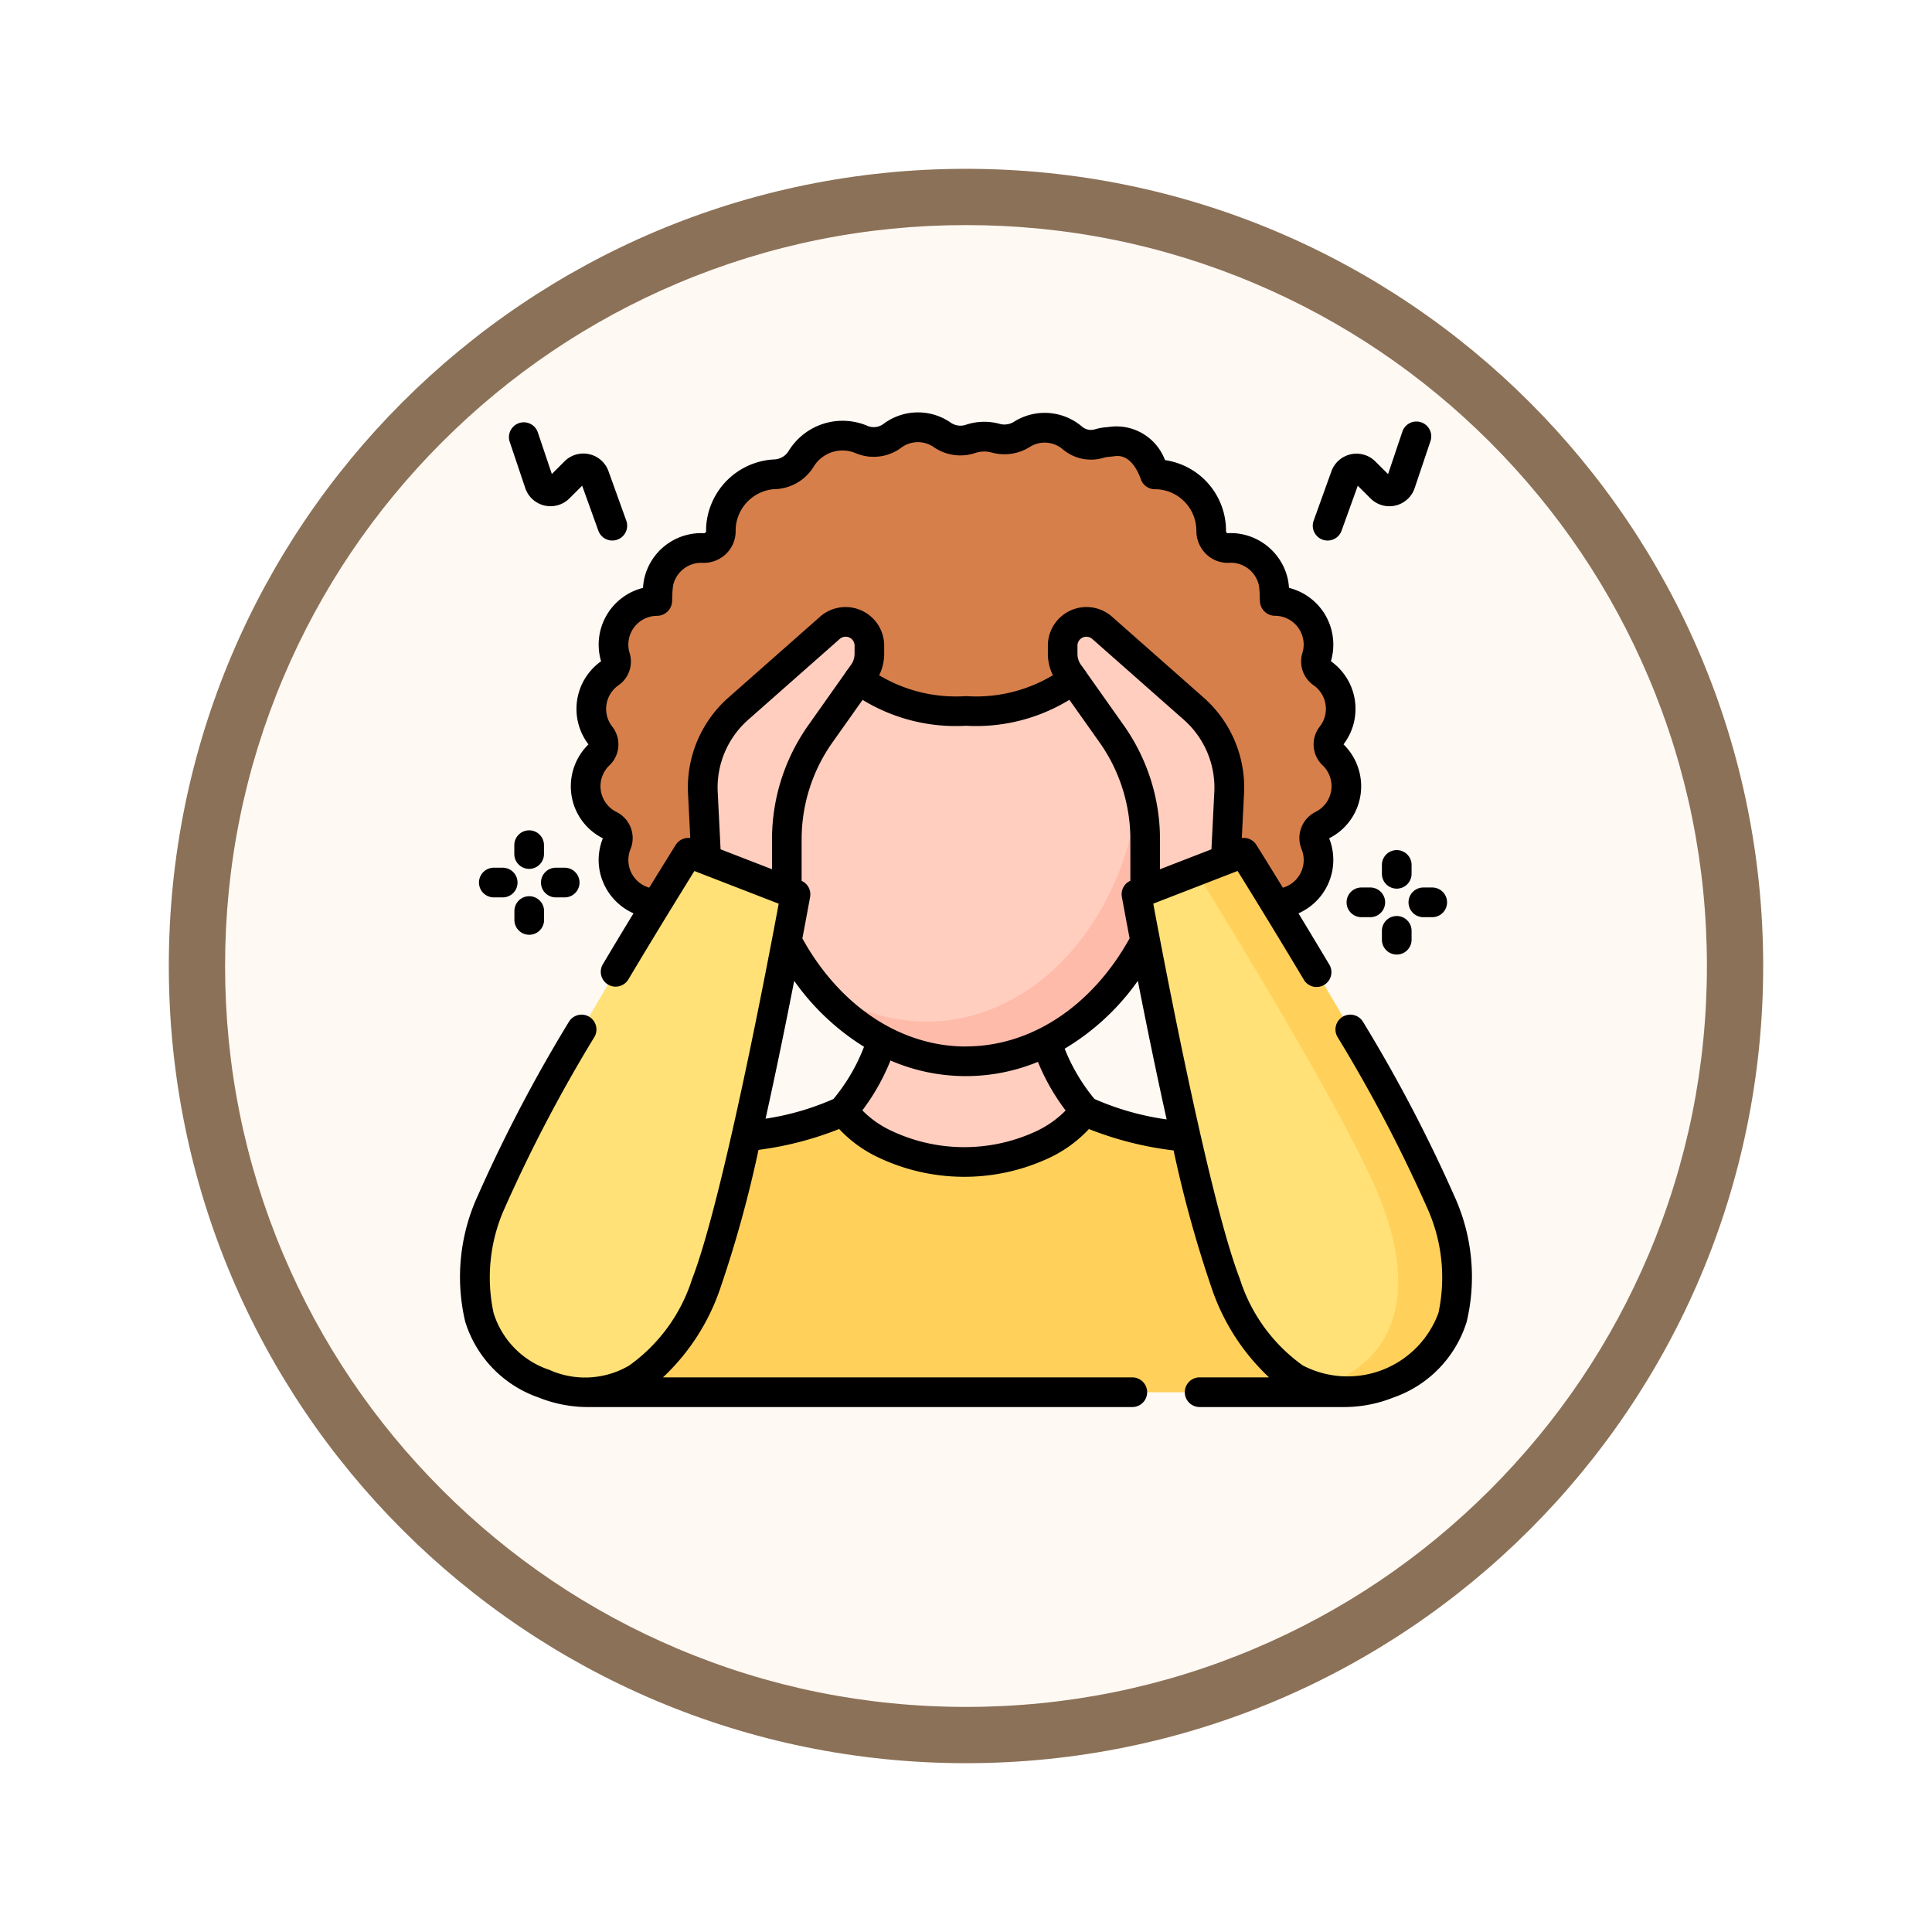 <svg xmlns="http://www.w3.org/2000/svg" xmlns:xlink="http://www.w3.org/1999/xlink" width="103" height="103" viewBox="0 0 103 103">
  <defs>
    <filter id="Path_978624" x="0" y="0" width="103" height="103" filterUnits="userSpaceOnUse">
      <feOffset dy="3" input="SourceAlpha"/>
      <feGaussianBlur stdDeviation="3" result="blur"/>
      <feFlood flood-opacity="0.161"/>
      <feComposite operator="in" in2="blur"/>
      <feComposite in="SourceGraphic"/>
    </filter>
  </defs>
  <g id="Group_1210724" data-name="Group 1210724" transform="translate(-195 -2277.551)">
    <g id="Group_1210195" data-name="Group 1210195">
      <g id="Group_1208716" data-name="Group 1208716" transform="translate(204 2283.551)">
        <g id="Group_1178144" data-name="Group 1178144">
          <g id="Group_1177896" data-name="Group 1177896">
            <g id="Group_1176881" data-name="Group 1176881">
              <g id="Group_1175148" data-name="Group 1175148">
                <g id="Group_1173798" data-name="Group 1173798">
                  <g id="Group_1171925" data-name="Group 1171925">
                    <g id="Group_1164524" data-name="Group 1164524">
                      <g id="Group_1144123" data-name="Group 1144123">
                        <g transform="matrix(1, 0, 0, 1, -9, -6)" filter="url(#Path_978624)">
                          <g id="Path_978624-2" data-name="Path 978624" transform="translate(9 6)" fill="#fff9f4">
                            <path d="M 42.5 83.5 C 36.964 83.5 31.595 82.416 26.541 80.279 C 21.659 78.214 17.274 75.257 13.509 71.491 C 9.743 67.726 6.786 63.341 4.721 58.459 C 2.584 53.405 1.5 48.036 1.5 42.5 C 1.5 36.964 2.584 31.595 4.721 26.541 C 6.786 21.659 9.743 17.274 13.509 13.509 C 17.274 9.743 21.659 6.786 26.541 4.721 C 31.595 2.584 36.964 1.5 42.5 1.5 C 48.036 1.5 53.405 2.584 58.459 4.721 C 63.341 6.786 67.726 9.743 71.491 13.509 C 75.257 17.274 78.214 21.659 80.279 26.541 C 82.416 31.595 83.5 36.964 83.5 42.5 C 83.5 48.036 82.416 53.405 80.279 58.459 C 78.214 63.341 75.257 67.726 71.491 71.491 C 67.726 75.257 63.341 78.214 58.459 80.279 C 53.405 82.416 48.036 83.5 42.5 83.5 Z" stroke="none"/>
                            <path d="M 42.5 3 C 37.166 3 31.994 4.044 27.126 6.103 C 22.422 8.092 18.198 10.941 14.569 14.569 C 10.941 18.198 8.092 22.422 6.103 27.126 C 4.044 31.994 3 37.166 3 42.5 C 3 47.834 4.044 53.006 6.103 57.874 C 8.092 62.578 10.941 66.802 14.569 70.431 C 18.198 74.059 22.422 76.908 27.126 78.897 C 31.994 80.956 37.166 82 42.5 82 C 47.834 82 53.006 80.956 57.874 78.897 C 62.578 76.908 66.802 74.059 70.431 70.431 C 74.059 66.802 76.908 62.578 78.897 57.874 C 80.956 53.006 82 47.834 82 42.5 C 82 37.166 80.956 31.994 78.897 27.126 C 76.908 22.422 74.059 18.198 70.431 14.569 C 66.802 10.941 62.578 8.092 57.874 6.103 C 53.006 4.044 47.834 3 42.5 3 M 42.5 0 C 65.972 0 85 19.028 85 42.5 C 85 65.972 65.972 85 42.5 85 C 19.028 85 0 65.972 0 42.5 C 0 19.028 19.028 0 42.5 0 Z" stroke="none" fill="#8b7157"/>
                          </g>
                        </g>
                      </g>
                    </g>
                  </g>
                </g>
              </g>
            </g>
          </g>
        </g>
      </g>
      <g id="estres" transform="translate(219.498 2294.943)">
        <g id="Group_1210193" data-name="Group 1210193" transform="translate(0.794 5.383)">
          <g id="Group_1210170" data-name="Group 1210170" transform="translate(5.93 0)">
            <g id="Group_1210169" data-name="Group 1210169">
              <path id="Path_1079854" data-name="Path 1079854" d="M104.3,31.228a2.317,2.317,0,0,0-.723-1.684.741.741,0,0,1-.081-.994,2.324,2.324,0,0,0-.5-3.358.75.75,0,0,1-.275-.841,2.325,2.325,0,0,0-2.225-3c-.029,0-.007-.635-.078-.976A2.332,2.332,0,0,0,98.4,18.54a2.4,2.4,0,0,0-.377-.01.9.9,0,0,1-.923-.917V17.6a3,3,0,0,0-3-3c-.018,0-.588-2-2.267-1.747a4.465,4.465,0,0,0-.686.105,1.525,1.525,0,0,1-1.444-.293,2.273,2.273,0,0,0-2.677-.2,1.75,1.75,0,0,1-1.4.219,2.283,2.283,0,0,0-1.37.038,1.7,1.7,0,0,1-1.509-.23,2.273,2.273,0,0,0-2.632.051,1.659,1.659,0,0,1-1.649.21,2.587,2.587,0,0,0-3.218,1.014,1.725,1.725,0,0,1-1.393.838l-.088,0a3.018,3.018,0,0,0-2.8,2.873q0,.076,0,.151a.9.9,0,0,1-.943.9,2.4,2.4,0,0,0-.356.011,2.333,2.333,0,0,0-2.023,1.837c-.071.342-.05.977-.078.977a2.325,2.325,0,0,0-2.225,3,.75.75,0,0,1-.275.841,2.324,2.324,0,0,0-.5,3.358.741.741,0,0,1-.081.994,2.324,2.324,0,0,0,.581,3.772.762.762,0,0,1,.35.978,2.324,2.324,0,0,0,2.705,3.131c0,.037,0,.074,0,.111a2.324,2.324,0,0,0,3.795,1.8,2.325,2.325,0,0,0,2.174,1.5h19.9a2.325,2.325,0,0,0,2.174-1.5,2.324,2.324,0,0,0,3.795-1.8c0-.037,0-.074,0-.111a2.324,2.324,0,0,0,2.705-3.131.763.763,0,0,1,.35-.979,2.322,2.322,0,0,0,1.3-2.088Z" transform="translate(-63.751 -12.092)" fill="#d77f4a"/>
            </g>
          </g>
          <g id="Group_1210172" data-name="Group 1210172" transform="translate(6.402 35.151)">
            <g id="Group_1210171" data-name="Group 1210171">
              <path id="Path_1079855" data-name="Path 1079855" d="M104.422,348.234c-6.814.284-10.046-1.54-10.046-1.54l-6.34-1.254v-.045l-.114.023-.114-.023v.045l-6.34,1.254s-3.231,1.824-10.046,1.54l-3.2,13.46h39.435Z" transform="translate(-68.223 -345.395)" fill="#ffd15b"/>
            </g>
          </g>
          <g id="Group_1210174" data-name="Group 1210174" transform="translate(19.646 29.467)">
            <g id="Group_1210173" data-name="Group 1210173">
              <path id="Path_1079856" data-name="Path 1079856" d="M204.134,291.5h-7.749a10.742,10.742,0,0,1-2.58,6.983l.2.234a6.113,6.113,0,0,0,1.879,1.463,9.835,9.835,0,0,0,8.68.046,6.128,6.128,0,0,0,2.146-1.743A10.742,10.742,0,0,1,204.134,291.5Z" transform="translate(-193.805 -291.5)" fill="#ffcebf"/>
            </g>
          </g>
          <g id="Group_1210176" data-name="Group 1210176" transform="translate(13.71 13.74)">
            <g id="Group_1210175" data-name="Group 1210175">
              <path id="Path_1079857" data-name="Path 1079857" d="M137.515,142.381a18.934,18.934,0,0,0,1.114,4.434H161.4a22.433,22.433,0,0,0,2.034-3.96" transform="translate(-137.515 -142.381)" fill="#d77f4a"/>
            </g>
          </g>
          <g id="Group_1210178" data-name="Group 1210178" transform="translate(14.772 5.252)">
            <g id="Group_1210177" data-name="Group 1210177">
              <ellipse id="Ellipse_11859" data-name="Ellipse 11859" cx="11.435" cy="14.276" rx="11.435" ry="14.276" fill="#ffcebf"/>
            </g>
          </g>
          <g id="Group_1210180" data-name="Group 1210180" transform="translate(18.059 7.405)">
            <g id="Group_1210179" data-name="Group 1210179">
              <path id="Path_1079858" data-name="Path 1079858" d="M192.943,82.3a16.209,16.209,0,0,1,3.286,10.015c0,7.885-5.12,14.276-11.435,14.276a9.781,9.781,0,0,1-6.039-2.152,10.428,10.428,0,0,0,8.148,4.262c6.315,0,11.435-6.392,11.435-14.276A15.327,15.327,0,0,0,192.943,82.3Z" transform="translate(-178.755 -82.305)" fill="#fba"/>
            </g>
          </g>
          <g id="Group_1210182" data-name="Group 1210182" transform="translate(14.824 4.648)">
            <g id="Group_1210181" data-name="Group 1210181">
              <path id="Path_1079859" data-name="Path 1079859" d="M159.463,56.167c-5.949,0-11.383,6.133-11.383,13.526s3.293-6.417,5.662-4.725a10.589,10.589,0,0,0,11.443,0c2.369-1.692,5.662,4.725,5.662,4.725C170.9,62.3,165.413,56.167,159.463,56.167Z" transform="translate(-148.08 -56.167)" fill="#d77f4a"/>
            </g>
          </g>
          <g id="Group_1210184" data-name="Group 1210184" transform="translate(0 22.686)">
            <g id="Group_1210183" data-name="Group 1210183">
              <path id="Path_1079860" data-name="Path 1079860" d="M24.637,229.421l-2.858-1.108L18.921,227.2s-8.6,13.709-10.5,18.591-.765,8.333,2.807,9.718,6.732-.4,8.625-5.286S24.637,229.421,24.637,229.421Z" transform="translate(-7.517 -227.205)" fill="#ffe177"/>
            </g>
          </g>
          <g id="Group_1210186" data-name="Group 1210186" transform="translate(12.173 10.38)">
            <g id="Group_1210185" data-name="Group 1210185">
              <path id="Path_1079861" data-name="Path 1079861" d="M123.129,123.195l-.178-3.552a5.636,5.636,0,0,1,1.9-4.508l4.871-4.3a1.267,1.267,0,0,1,2.106.95v.441a1.787,1.787,0,0,1-.378,1.1l-2.228,3.152a9.785,9.785,0,0,0-1.795,5.648v2.735Z" transform="translate(-122.944 -110.519)" fill="#ffcebf"/>
            </g>
          </g>
          <g id="Group_1210188" data-name="Group 1210188" transform="translate(35.294 22.686)">
            <g id="Group_1210187" data-name="Group 1210187">
              <path id="Path_1079862" data-name="Path 1079862" d="M342.184,229.421l2.858-1.108L347.9,227.2s8.6,13.709,10.5,18.591.765,8.333-2.807,9.718-6.732-.4-8.625-5.286S342.184,229.421,342.184,229.421Z" transform="translate(-342.184 -227.205)" fill="#ffe177"/>
            </g>
          </g>
          <g id="Group_1210190" data-name="Group 1210190" transform="translate(38.462 22.686)">
            <g id="Group_1210189" data-name="Group 1210189">
              <path id="Path_1079863" data-name="Path 1079863" d="M385.261,245.8c-1.893-4.882-10.5-18.591-10.5-18.591l-2.549.988c2,3.23,8.295,13.513,9.881,17.6,1.893,4.882.765,8.333-2.807,9.718q-.328.127-.651.218a5.654,5.654,0,0,0,3.815-.218C386.026,254.129,387.154,250.678,385.261,245.8Z" transform="translate(-372.216 -227.205)" fill="#ffd15b"/>
            </g>
          </g>
          <g id="Group_1210192" data-name="Group 1210192" transform="translate(31.358 10.38)">
            <g id="Group_1210191" data-name="Group 1210191">
              <path id="Path_1079864" data-name="Path 1079864" d="M313.559,123.195l.178-3.552a5.636,5.636,0,0,0-1.9-4.508l-4.871-4.3a1.267,1.267,0,0,0-2.106.95v.441a1.787,1.787,0,0,0,.378,1.1l2.228,3.152a9.785,9.785,0,0,1,1.795,5.648v2.735Z" transform="translate(-304.861 -110.519)" fill="#ffcebf"/>
            </g>
          </g>
        </g>
        <g id="Group_1210194" data-name="Group 1210194" transform="translate(0.002 4.592)">
          <path id="Path_1079865" data-name="Path 1079865" d="M29.3,217.145v-.473a.791.791,0,1,0-1.582,0v.473a.791.791,0,1,0,1.582,0Z" transform="translate(-24.799 -193.598)"/>
          <path id="Path_1079866" data-name="Path 1079866" d="M27.723,250.46a.791.791,0,0,0,1.582,0v-.473a.791.791,0,0,0-1.582,0Z" transform="translate(-24.799 -223.4)"/>
          <path id="Path_1079867" data-name="Path 1079867" d="M41.924,236.365H42.4a.791.791,0,0,0,0-1.582h-.473a.791.791,0,1,0,0,1.582Z" transform="translate(-36.795 -210.507)"/>
          <path id="Path_1079868" data-name="Path 1079868" d="M10.615,236.365h.473a.791.791,0,1,0,0-1.582h-.473a.791.791,0,1,0,0,1.582Z" transform="translate(-8.788 -210.507)"/>
          <path id="Path_1079869" data-name="Path 1079869" d="M25.774,12.948a1.422,1.422,0,0,0,2.351.553l.682-.68.864,2.4a.791.791,0,0,0,1.489-.536l-.949-2.638a1.422,1.422,0,0,0-2.342-.526l-.678.676-.754-2.239a.791.791,0,0,0-1.5.5Z" transform="translate(-22.271 -8.911)"/>
          <path id="Path_1079870" data-name="Path 1079870" d="M467.1,227.936a.791.791,0,0,0,.791-.791v-.473a.791.791,0,1,0-1.582,0v.473A.791.791,0,0,0,467.1,227.936Z" transform="translate(-417.136 -202.544)"/>
          <path id="Path_1079871" data-name="Path 1079871" d="M467.1,261.251a.791.791,0,0,0,.791-.791v-.473a.791.791,0,1,0-1.582,0v.473A.791.791,0,0,0,467.1,261.251Z" transform="translate(-417.136 -232.345)"/>
          <path id="Path_1079872" data-name="Path 1079872" d="M449.679,244.783h-.473a.791.791,0,0,0,0,1.582h.473a.791.791,0,0,0,0-1.582Z" transform="translate(-401.125 -219.452)"/>
          <path id="Path_1079873" data-name="Path 1079873" d="M479.725,245.574a.791.791,0,0,0,.791.791h.473a.791.791,0,0,0,0-1.582h-.473a.791.791,0,0,0-.791.791Z" transform="translate(-429.133 -219.452)"/>
          <path id="Path_1079874" data-name="Path 1079874" d="M431.832,15.7a.79.79,0,0,0,1.012-.476l.864-2.4.682.68a1.422,1.422,0,0,0,2.351-.553l.836-2.484a.791.791,0,1,0-1.5-.5l-.754,2.239-.678-.676a1.422,1.422,0,0,0-2.342.526l-.949,2.638A.791.791,0,0,0,431.832,15.7Z" transform="translate(-385.822 -8.913)"/>
          <path id="Path_1079875" data-name="Path 1079875" d="M53.038,46.374a80.265,80.265,0,0,0-4.871-9.291.791.791,0,0,0-1.368.794,79.194,79.194,0,0,1,4.764,9.069,9,9,0,0,1,.626,5.658,5.163,5.163,0,0,1-7.23,2.8,9,9,0,0,1-3.352-4.6c-1.63-4.2-4.06-17-4.621-20.02l4.495-1.743c.615.989,1.979,3.2,3.513,5.767A.791.791,0,1,0,46.352,34c-.576-.964-1.127-1.878-1.625-2.7A3.113,3.113,0,0,0,46.363,27.3a3.1,3.1,0,0,0,1.706-2.778,3.129,3.129,0,0,0-.941-2.231,3.115,3.115,0,0,0-.672-4.431,3.117,3.117,0,0,0-2.235-3.911,3.426,3.426,0,0,0-.055-.437,3.137,3.137,0,0,0-2.712-2.465,3.184,3.184,0,0,0-.5-.014.062.062,0,0,1-.049-.02.136.136,0,0,1-.041-.1v-.023a3.8,3.8,0,0,0-3.253-3.753,2.767,2.767,0,0,0-2.921-1.777c-.065.01-.13.016-.194.023a2.965,2.965,0,0,0-.615.111.732.732,0,0,1-.691-.14,3.064,3.064,0,0,0-3.61-.273.96.96,0,0,1-.764.13,3.086,3.086,0,0,0-1.847.052.913.913,0,0,1-.8-.136,3.064,3.064,0,0,0-3.55.068.867.867,0,0,1-.865.119,3.378,3.378,0,0,0-4.2,1.323A.938.938,0,0,1,16.8,7.1l-.112.006a3.828,3.828,0,0,0-3.541,3.631q0,.1,0,.191A.093.093,0,0,1,13.11,11a.118.118,0,0,1-.086.034,3.112,3.112,0,0,0-3.187,2.478,3.411,3.411,0,0,0-.055.438,3.119,3.119,0,0,0-2.235,3.912,3.115,3.115,0,0,0-.672,4.431,3.129,3.129,0,0,0-.941,2.231A3.094,3.094,0,0,0,7.642,27.3a3.1,3.1,0,0,0-.211,1.449A3.131,3.131,0,0,0,9.276,31.3c-.5.818-1.049,1.731-1.625,2.7a.791.791,0,1,0,1.358.811c1.534-2.571,2.9-4.779,3.513-5.767l4.495,1.743c-.561,3.019-2.99,15.816-4.621,20.021a9,9,0,0,1-3.352,4.6,4.64,4.64,0,0,1-4.249.233A4.64,4.64,0,0,1,1.815,52.6a9,9,0,0,1,.626-5.658A79.167,79.167,0,0,1,7.2,37.877a.791.791,0,0,0-1.368-.794A80.282,80.282,0,0,0,.965,46.374,10.378,10.378,0,0,0,.3,53.057a6.226,6.226,0,0,0,3.925,4.059,7.074,7.074,0,0,0,2.561.506l29.082,0a.791.791,0,0,0,0-1.582H10.846a11.622,11.622,0,0,0,3.026-4.663,63.883,63.883,0,0,0,2.068-7.466,17.784,17.784,0,0,0,4.3-1.113,6.84,6.84,0,0,0,1.929,1.439,10.682,10.682,0,0,0,9.379.05A6.923,6.923,0,0,0,33.556,42.8a18.053,18.053,0,0,0,4.514,1.141,63.663,63.663,0,0,0,2.061,7.435,11.622,11.622,0,0,0,3.026,4.663h-3.7a.791.791,0,1,0,0,1.582l7.765,0a7.078,7.078,0,0,0,2.561-.506A6.226,6.226,0,0,0,53.7,53.057,10.379,10.379,0,0,0,53.038,46.374ZM27,38.4c-3.48,0-6.722-2.149-8.721-5.762.237-1.248.386-2.069.412-2.209a.79.79,0,0,0-.452-.861V27.371a8.948,8.948,0,0,1,1.65-5.192l1.6-2.259A9.528,9.528,0,0,0,27,21.3a9.528,9.528,0,0,0,5.514-1.383l1.6,2.259a8.948,8.948,0,0,1,1.65,5.192v2.195a.79.79,0,0,0-.452.861c.025.14.175.96.412,2.209-2,3.61-5.249,5.762-8.721,5.762ZM21.06,17.471a1,1,0,0,1-.211.613l-.022.03-.132.187a.782.782,0,0,0-.058.071.8.8,0,0,0-.052.084L18.6,21.266a10.521,10.521,0,0,0-1.94,6.105V28.95l-2.742-1.063-.152-3.039A4.82,4.82,0,0,1,15.4,20.972l4.871-4.3a.476.476,0,0,1,.791.357v.441Zm19.179,7.377-.152,3.039L37.344,28.95V27.371a10.521,10.521,0,0,0-1.94-6.105l-1.986-2.81a.814.814,0,0,0-.051-.084.785.785,0,0,0-.058-.071l-.132-.187-.022-.03a1,1,0,0,1-.211-.613V17.03a.476.476,0,0,1,.791-.357l4.871,4.3a4.821,4.821,0,0,1,1.633,3.876Zm-28.71,2.8c-.01.016-.564.9-1.414,2.283a1.532,1.532,0,0,1-1-2.05A1.557,1.557,0,0,0,8.376,25.9a1.533,1.533,0,0,1-.383-2.489,1.54,1.54,0,0,0,.155-2.059,1.516,1.516,0,0,1-.331-.952,1.535,1.535,0,0,1,.665-1.263,1.537,1.537,0,0,0,.584-1.721,1.534,1.534,0,0,1,1.468-1.976.809.809,0,0,0,.8-.812c0-.051.006-.124.009-.209a4.623,4.623,0,0,1,.042-.587,1.541,1.541,0,0,1,1.331-1.211,1.608,1.608,0,0,1,.238-.007,1.706,1.706,0,0,0,1.255-.477,1.685,1.685,0,0,0,.513-1.222c0-.037,0-.074,0-.112A2.231,2.231,0,0,1,16.79,8.684l.065,0A2.516,2.516,0,0,0,18.891,7.47a1.8,1.8,0,0,1,2.234-.7,2.465,2.465,0,0,0,2.432-.3,1.482,1.482,0,0,1,1.715-.033,2.5,2.5,0,0,0,2.215.324,1.5,1.5,0,0,1,.893-.025,2.543,2.543,0,0,0,2.036-.308,1.482,1.482,0,0,1,1.744.132,2.324,2.324,0,0,0,2.2.446,1.779,1.779,0,0,1,.3-.046c.087-.009.175-.018.263-.031.738-.109,1.164.59,1.391,1.2a.791.791,0,0,0,.76.561,2.212,2.212,0,0,1,2.209,2.209V10.9a1.729,1.729,0,0,0,.531,1.256,1.633,1.633,0,0,0,1.224.455,1.607,1.607,0,0,1,.252.007,1.54,1.54,0,0,1,1.33,1.212,4.61,4.61,0,0,1,.042.586c0,.085.005.157.009.209a.809.809,0,0,0,.8.812,1.534,1.534,0,0,1,1.468,1.976,1.537,1.537,0,0,0,.584,1.721,1.535,1.535,0,0,1,.665,1.263,1.516,1.516,0,0,1-.331.952,1.541,1.541,0,0,0,.155,2.059,1.533,1.533,0,0,1-.383,2.489,1.558,1.558,0,0,0-.735,1.986,1.532,1.532,0,0,1-1,2.049c-.849-1.383-1.4-2.268-1.414-2.283a.79.79,0,0,0-.774-.363l.118-2.359a6.394,6.394,0,0,0-2.166-5.141l-4.871-4.3a2.058,2.058,0,0,0-3.42,1.543v.441a2.588,2.588,0,0,0,.267,1.136A7.958,7.958,0,0,1,27,19.72a7.958,7.958,0,0,1-4.627-1.112,2.588,2.588,0,0,0,.267-1.137V17.03a2.058,2.058,0,0,0-3.42-1.543l-4.871,4.3a6.394,6.394,0,0,0-2.166,5.141l.118,2.359A.791.791,0,0,0,11.529,27.649ZM17.843,34.9a12.854,12.854,0,0,0,3.722,3.515A9.9,9.9,0,0,1,19.934,41.2a14.253,14.253,0,0,1-3.618,1.048c.575-2.591,1.111-5.225,1.527-7.35Zm13.014,7.964a9.089,9.089,0,0,1-7.981-.043,5.252,5.252,0,0,1-1.4-1.017,11.473,11.473,0,0,0,1.5-2.658,10.106,10.106,0,0,0,7.86.073,11.467,11.467,0,0,0,1.477,2.592,5.323,5.323,0,0,1-1.46,1.053Zm3-1.661a9.9,9.9,0,0,1-1.594-2.687,12.811,12.811,0,0,0,3.9-3.617c.419,2.135.957,4.785,1.536,7.388A14.573,14.573,0,0,1,33.856,41.2Z" transform="translate(-0.002 -4.592)"/>
        </g>
      </g>
    </g>
  </g>
</svg>
